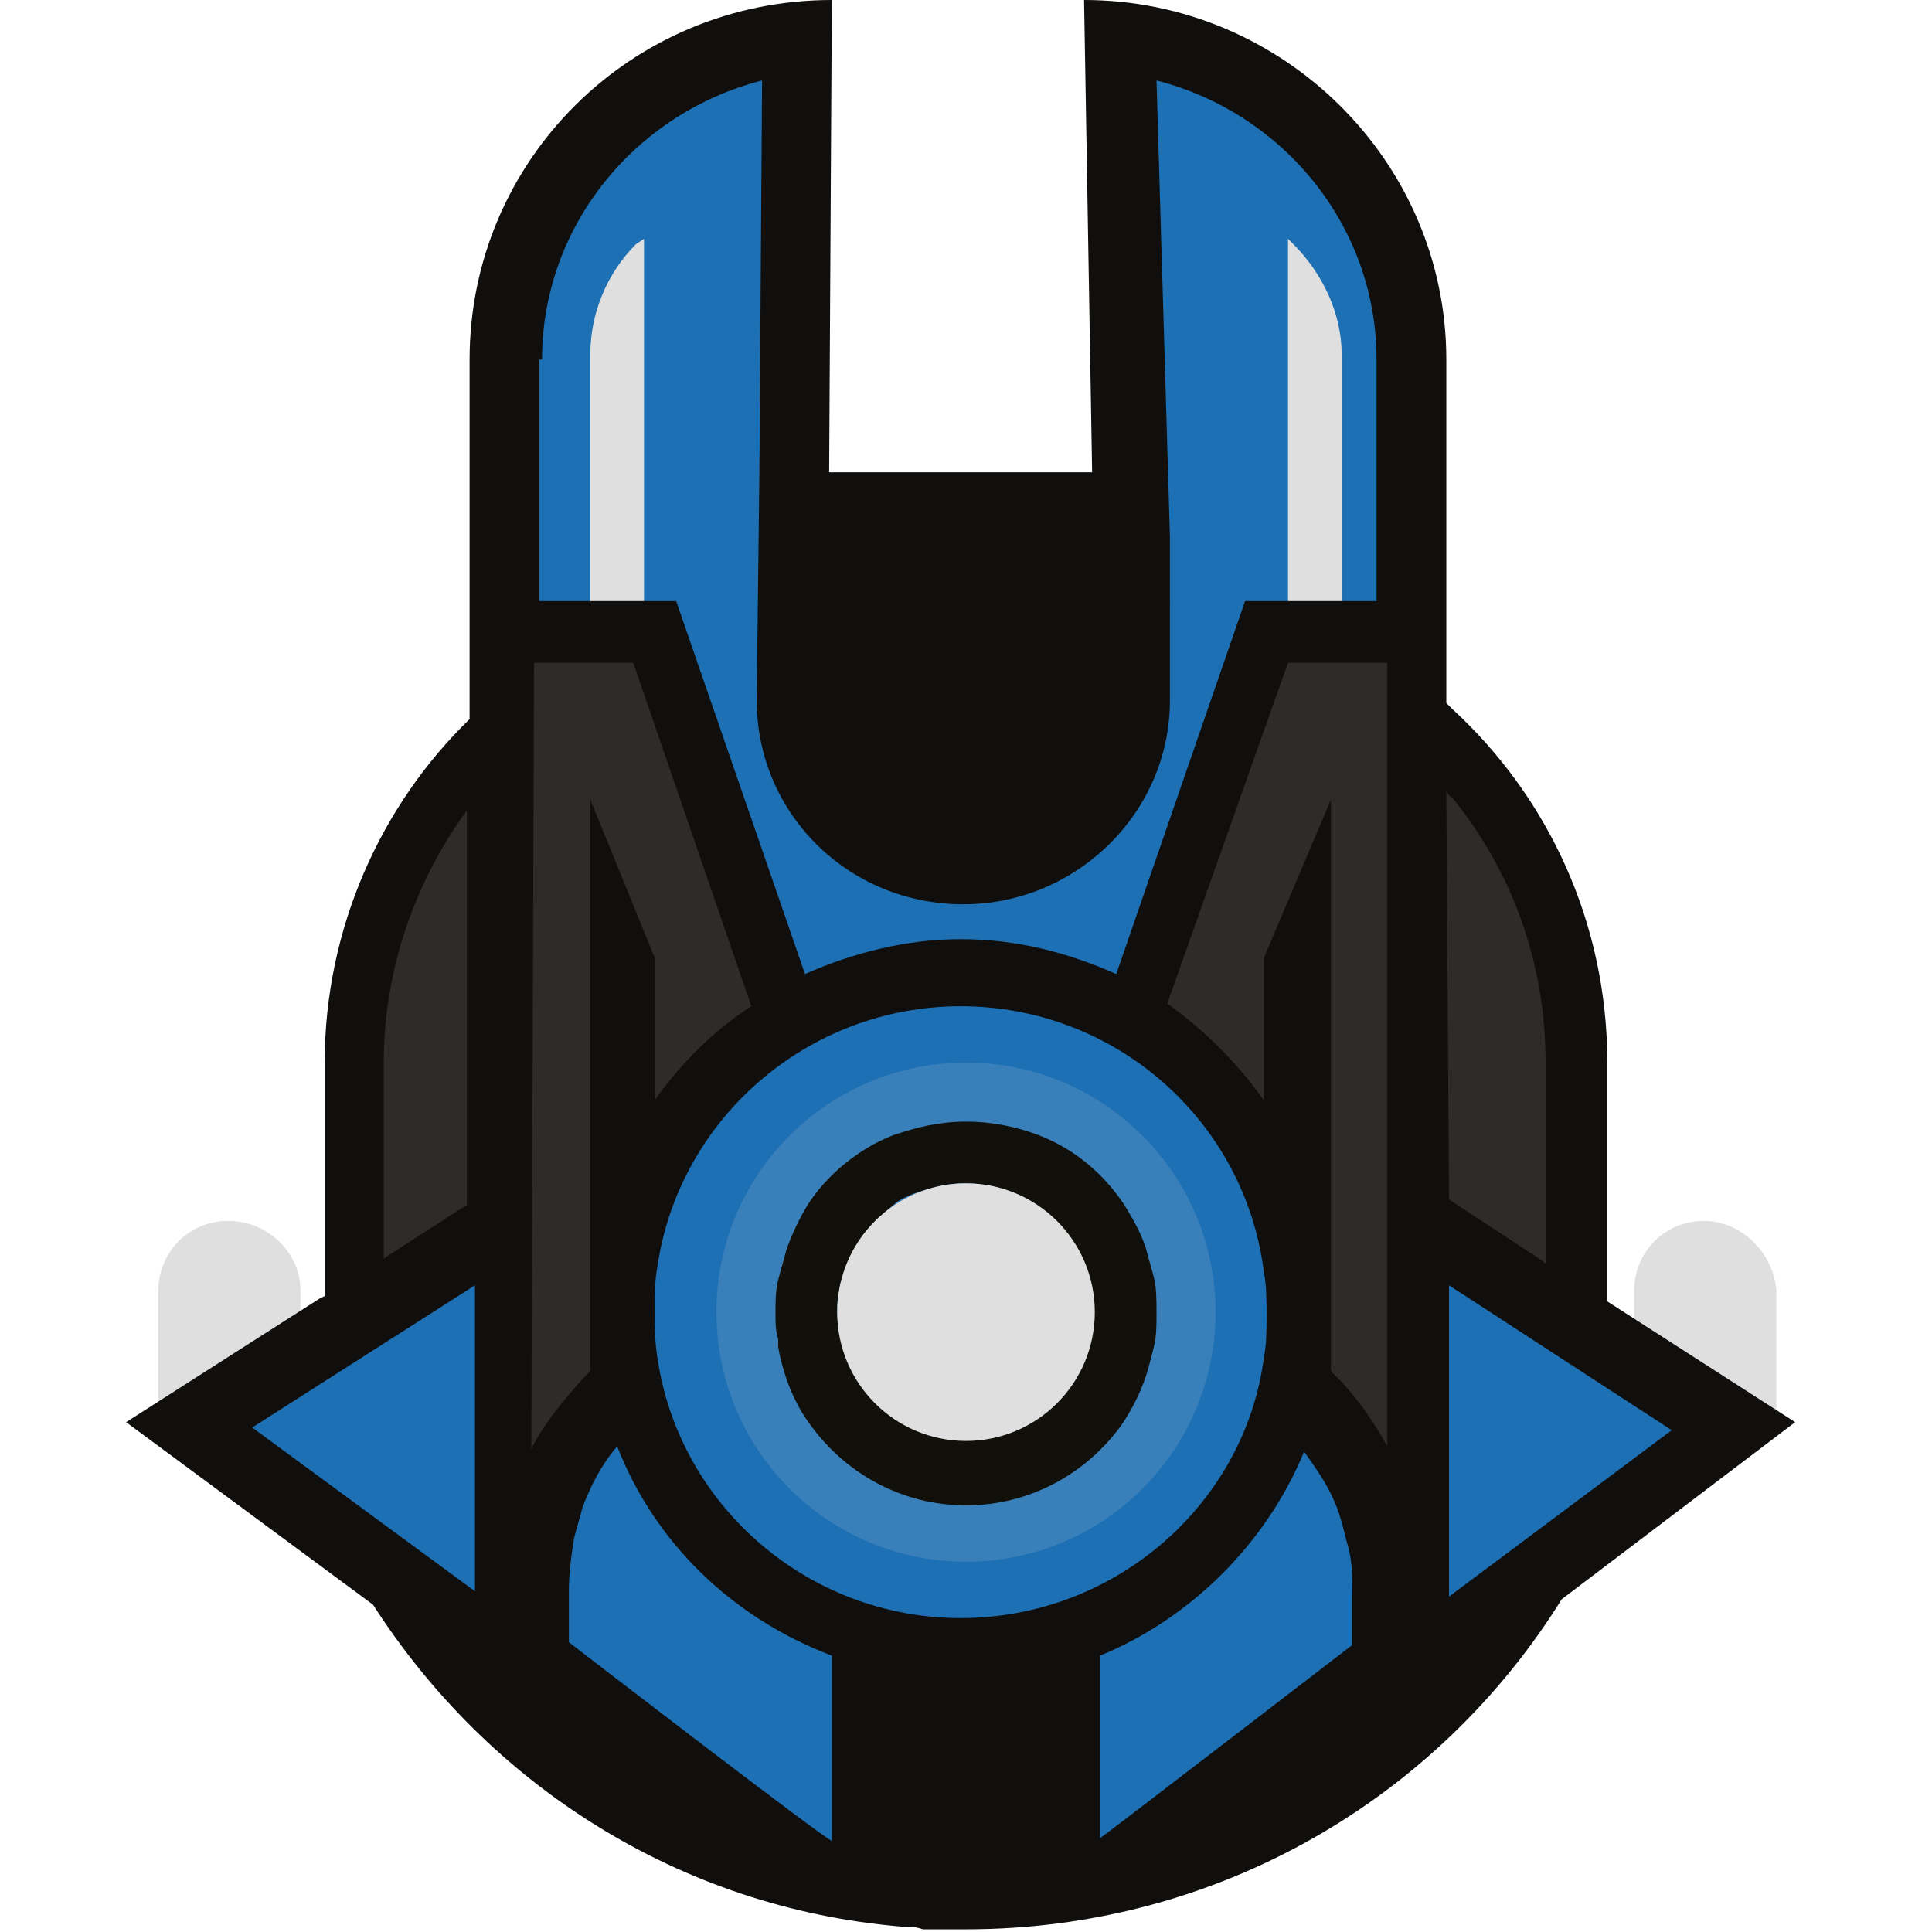 <?xml version="1.0" encoding="utf-8"?>
<!-- Generator: Adobe Illustrator 21.0.0, SVG Export Plug-In . SVG Version: 6.00 Build 0)  -->
<svg version="1.1" id="Layer_1" xmlns="http://www.w3.org/2000/svg" xmlns:xlink="http://www.w3.org/1999/xlink" x="0px" y="0px"
	 viewBox="0 0 72 72" style="enable-background:new 0 0 72 72;" xml:space="preserve">
<g id="COLOUR">
	<path style="fill:#1E70B5;" d="M66.2,53.3L48.4,66.7l-0.1-0.1l-0.4,0.3c-1.7,1.5-3.5,2.7-5.6,3.5c-0.2,0.1-0.3,0.1-0.5,0.2
		c-0.4,0.1-0.7,0.2-1.1,0.3c-0.2,0-0.3,0.1-0.5,0.1l0,0h-0.1c-0.7,0.2-1.4,0.3-2.1,0.4c-0.7,0.1-1.4,0.1-2.1,0.1
		c-2.6,0-5.2-0.6-7.5-1.7c-0.2-0.1-0.4-0.2-0.6-0.3c-0.4-0.2-0.8-0.4-1.2-0.7c-0.4-0.2-0.8-0.5-1.1-0.8c-0.1-0.1-0.3-0.2-0.4-0.3
		c-0.6-0.5-1.2-1-1.7-1.5c-0.2-0.2-0.3-0.3-0.5-0.5v-0.1l-0.2-0.2l0,0L5.8,53.3l6.6-4.2l2.3-1.4l3.3-2.1l0.2-0.2V13.5
		c0-6.9,5.5-12.5,12.5-12.8l-0.2,20.9v0.7l0.7-0.2c1.6-0.4,3.2-0.7,4.8-0.7s3.3,0.2,4.8,0.7l0.7,0.2v-0.7L41.1,0.7
		C48,1,53.6,6.6,53.6,13.5v31.6l0.3,0.2l0,0l3.5,2.3l2.3,1.5L66.2,53.3z"/>
</g>
<g id="DETAIL">
	<g>
		<g>
			<path style="fill:#2E2B28;" d="M28.9,35v3.1c-3.4,2.3-5.7,6.2-5.7,10.7c0,0.9,0.1,1.9,0.3,2.8c-1.6,1-2.9,2.5-3.5,4.4h-1.3v-8.6
				h-5V35.1l5-8.1v-3.6h5.4L28.9,35z"/>
		</g>
		<g>
			<path style="fill:#2E2B28;" d="M43.1,35v3.1c3.4,2.3,5.7,6.2,5.7,10.7c0,0.9-0.1,1.9-0.3,2.8c1.6,1,2.9,2.5,3.5,4.4h1.3v-8.6h5
				V35.1l-5-8.1v-3.6h-5.4L43.1,35z"/>
		</g>
	</g>
	<g>
		<path style="fill:#DFDFDF;" d="M24,8.9v14.5h-2V13.2c0-1.5,0.6-3,1.7-4.1L24,8.9z"/>
		<path style="fill:#DFDFDF;" d="M50,13.2v10.2h-2V8.9l0.2,0.2C49.3,10.2,50,11.7,50,13.2z"/>
	</g>
	<g>
		<path style="fill:#DFDFDF;" d="M63.5,45.5L63.5,45.5c-1.5,0-2.6,1.2-2.6,2.6V50l5.3,3.2v-5.1C66.1,46.7,64.9,45.5,63.5,45.5z"/>
		<path style="fill:#DFDFDF;" d="M8.5,45.5L8.5,45.5c-1.5,0-2.6,1.2-2.6,2.6v5.1l5.3-3.2v-1.9C11.2,46.7,10,45.5,8.5,45.5z"/>
	</g>
	<g>
		<path style="fill:#100F0D;" d="M59.9,48.5v-8.9c0-5.2-2.2-9.9-5.8-13.2c-0.1-0.1-0.1-0.1-0.2-0.2V13.4C53.9,6,47.8,0,40.4,0
			l0.3,17.6h-9.8L31,0c-7.5,0-13.5,6-13.5,13.4v13.4c-3.3,3.2-5.4,7.8-5.4,12.8v8.7l-0.2,0.1L4.7,53l9.2,6.8
			c4.3,6.7,11.4,11.3,19.7,12c0.3,0,0.5,0,0.8,0.1c0.2,0,0.4,0,0.6,0l0,0c0.3,0,0.5,0,0.8,0H36c9.4,0,17.6-4.9,22.2-12.3l8.7-6.6
			L59.9,48.5z M20.2,13.4c0-5,3.5-9.2,8.2-10.4l-0.1,14.6l-0.1,8.5c0,4.2,3.4,7.6,7.7,7.6c4.2,0,7.7-3.4,7.7-7.6V20L43.1,3
			c4.7,1.2,8.2,5.4,8.2,10.4v9h-4.9l-4.8,13.9c-1.8-0.8-3.7-1.3-5.8-1.3c-2,0-4,0.5-5.8,1.3l-4.8-13.9h-5.1v-9H20.2z M19.9,24.7h3.7
			L28,37.5c-1.4,0.9-2.6,2.1-3.6,3.5v-5.3L22,29.8v21.3c-0.1,0.1-0.2,0.2-0.3,0.3C21,52.2,20.3,53,19.8,54L19.9,24.7L19.9,24.7z
			 M31,68.6c-0.2,0-9.8-7.4-9.8-7.4v-1.9c0-0.7,0.1-1.4,0.2-2c0.1-0.4,0.2-0.7,0.3-1.1c0.3-0.8,0.7-1.6,1.3-2.3
			c1.4,3.6,4.3,6.4,8,7.8V68.6z M14.3,39.6c0-3.5,1.2-6.8,3.1-9.4v14.7l-3.1,2C14.3,46.9,14.3,39.6,14.3,39.6z M9.4,53.2l8.3-5.3
			v11.4L9.4,53.2z M35.8,60.3c-5.7,0-10.5-4.2-11.3-9.7c-0.1-0.6-0.1-1.2-0.1-1.7c0-0.6,0-1.2,0.1-1.7c0.8-5.5,5.6-9.7,11.3-9.7
			c5.8,0,10.6,4.3,11.3,9.9c0.1,0.5,0.1,1,0.1,1.6s0,1.1-0.1,1.6C46.4,56,41.6,60.3,35.8,60.3z M50.4,61.3c0,0-9.1,7-9.4,7.2v-6.8
			c3.4-1.4,6.2-4.2,7.6-7.6c0.5,0.7,1,1.4,1.3,2.3c0.1,0.3,0.2,0.7,0.3,1.1c0.2,0.6,0.2,1.3,0.2,2C50.4,59.5,50.4,61.3,50.4,61.3z
			 M51.7,53.9c-0.5-0.9-1.1-1.8-1.9-2.6c-0.1-0.1-0.2-0.2-0.2-0.2V29.8l-2.5,5.9V41c-1-1.4-2.2-2.6-3.6-3.6L48,24.7h3.7V53.9z
			 M53.9,29.5c0.1,0.1,0.1,0.2,0.2,0.2c2.2,2.7,3.5,6.1,3.5,9.9v7.5L57.5,47L54,44.7l0,0L53.9,29.5L53.9,29.5z M54,59.5V47.9
			l8.3,5.4L54,59.5z"/>
	</g>
	<circle style="opacity:0.14;fill:#DFDFDF;enable-background:new    ;" cx="36" cy="48.9" r="9.3"/>
	<path style="fill:#100F0D;" d="M35.9,69.3c-0.7,0-1.5,0-2.2-0.2C34.4,69.3,35.2,69.3,35.9,69.3c1.4,0,2.9-0.2,4.2-0.6
		C38.8,69.1,37.3,69.3,35.9,69.3z"/>
	<g>
		<g>
			<path style="fill:#100F0D;" d="M48.4,67.2"/>
		</g>
	</g>
	<path style="fill:#12100B;" d="M43,47.6c-0.1-0.4-0.2-0.7-0.3-1.1c-0.2-0.6-0.5-1.1-0.8-1.6c-0.8-1.2-1.9-2.1-3.2-2.6
		C37.9,42,37,41.8,36,41.8s-1.8,0.2-2.7,0.5c-1.3,0.5-2.5,1.5-3.2,2.6c-0.3,0.5-0.6,1.1-0.8,1.7c-0.1,0.4-0.2,0.7-0.3,1.1
		c-0.1,0.4-0.1,0.8-0.1,1.3c0,0.3,0,0.6,0.1,0.9c0,0.1,0,0.2,0,0.3c0.2,1.1,0.6,2.1,1.2,2.9c1.3,1.8,3.4,3,5.8,3s4.5-1.2,5.8-3
		c0.4-0.6,0.7-1.2,0.9-1.8c0.1-0.3,0.2-0.7,0.3-1.1c0.1-0.4,0.1-0.8,0.1-1.2C43.1,48.4,43.1,48,43,47.6z M36,53.6
		c-1.4,0-2.7-0.6-3.6-1.6c-0.5-0.5-0.8-1.2-1-1.9c-0.1-0.4-0.2-0.8-0.2-1.2v-0.1c0-0.2,0-0.5,0.1-0.7V48c0-0.1,0-0.2,0.1-0.3
		c0.1-0.4,0.3-0.8,0.4-1.1c0.4-0.7,0.9-1.2,1.5-1.7c0.2-0.2,0.5-0.3,0.7-0.4c0.6-0.2,1.2-0.4,1.9-0.4s1.3,0.1,1.9,0.4
		c0.3,0.1,0.5,0.2,0.7,0.4c0.6,0.4,1.2,1,1.5,1.7c0.2,0.3,0.3,0.7,0.4,1.1c0,0.1,0,0.2,0.1,0.3v0.1c0,0.2,0.1,0.4,0.1,0.7v0.1
		c0,0.4-0.1,0.8-0.2,1.2c-0.2,0.7-0.6,1.4-1,1.9C38.7,53,37.4,53.6,36,53.6z"/>
	<circle style="fill:#DFDFDF;" cx="36" cy="48.9" r="4.8"/>
</g>
</svg>
